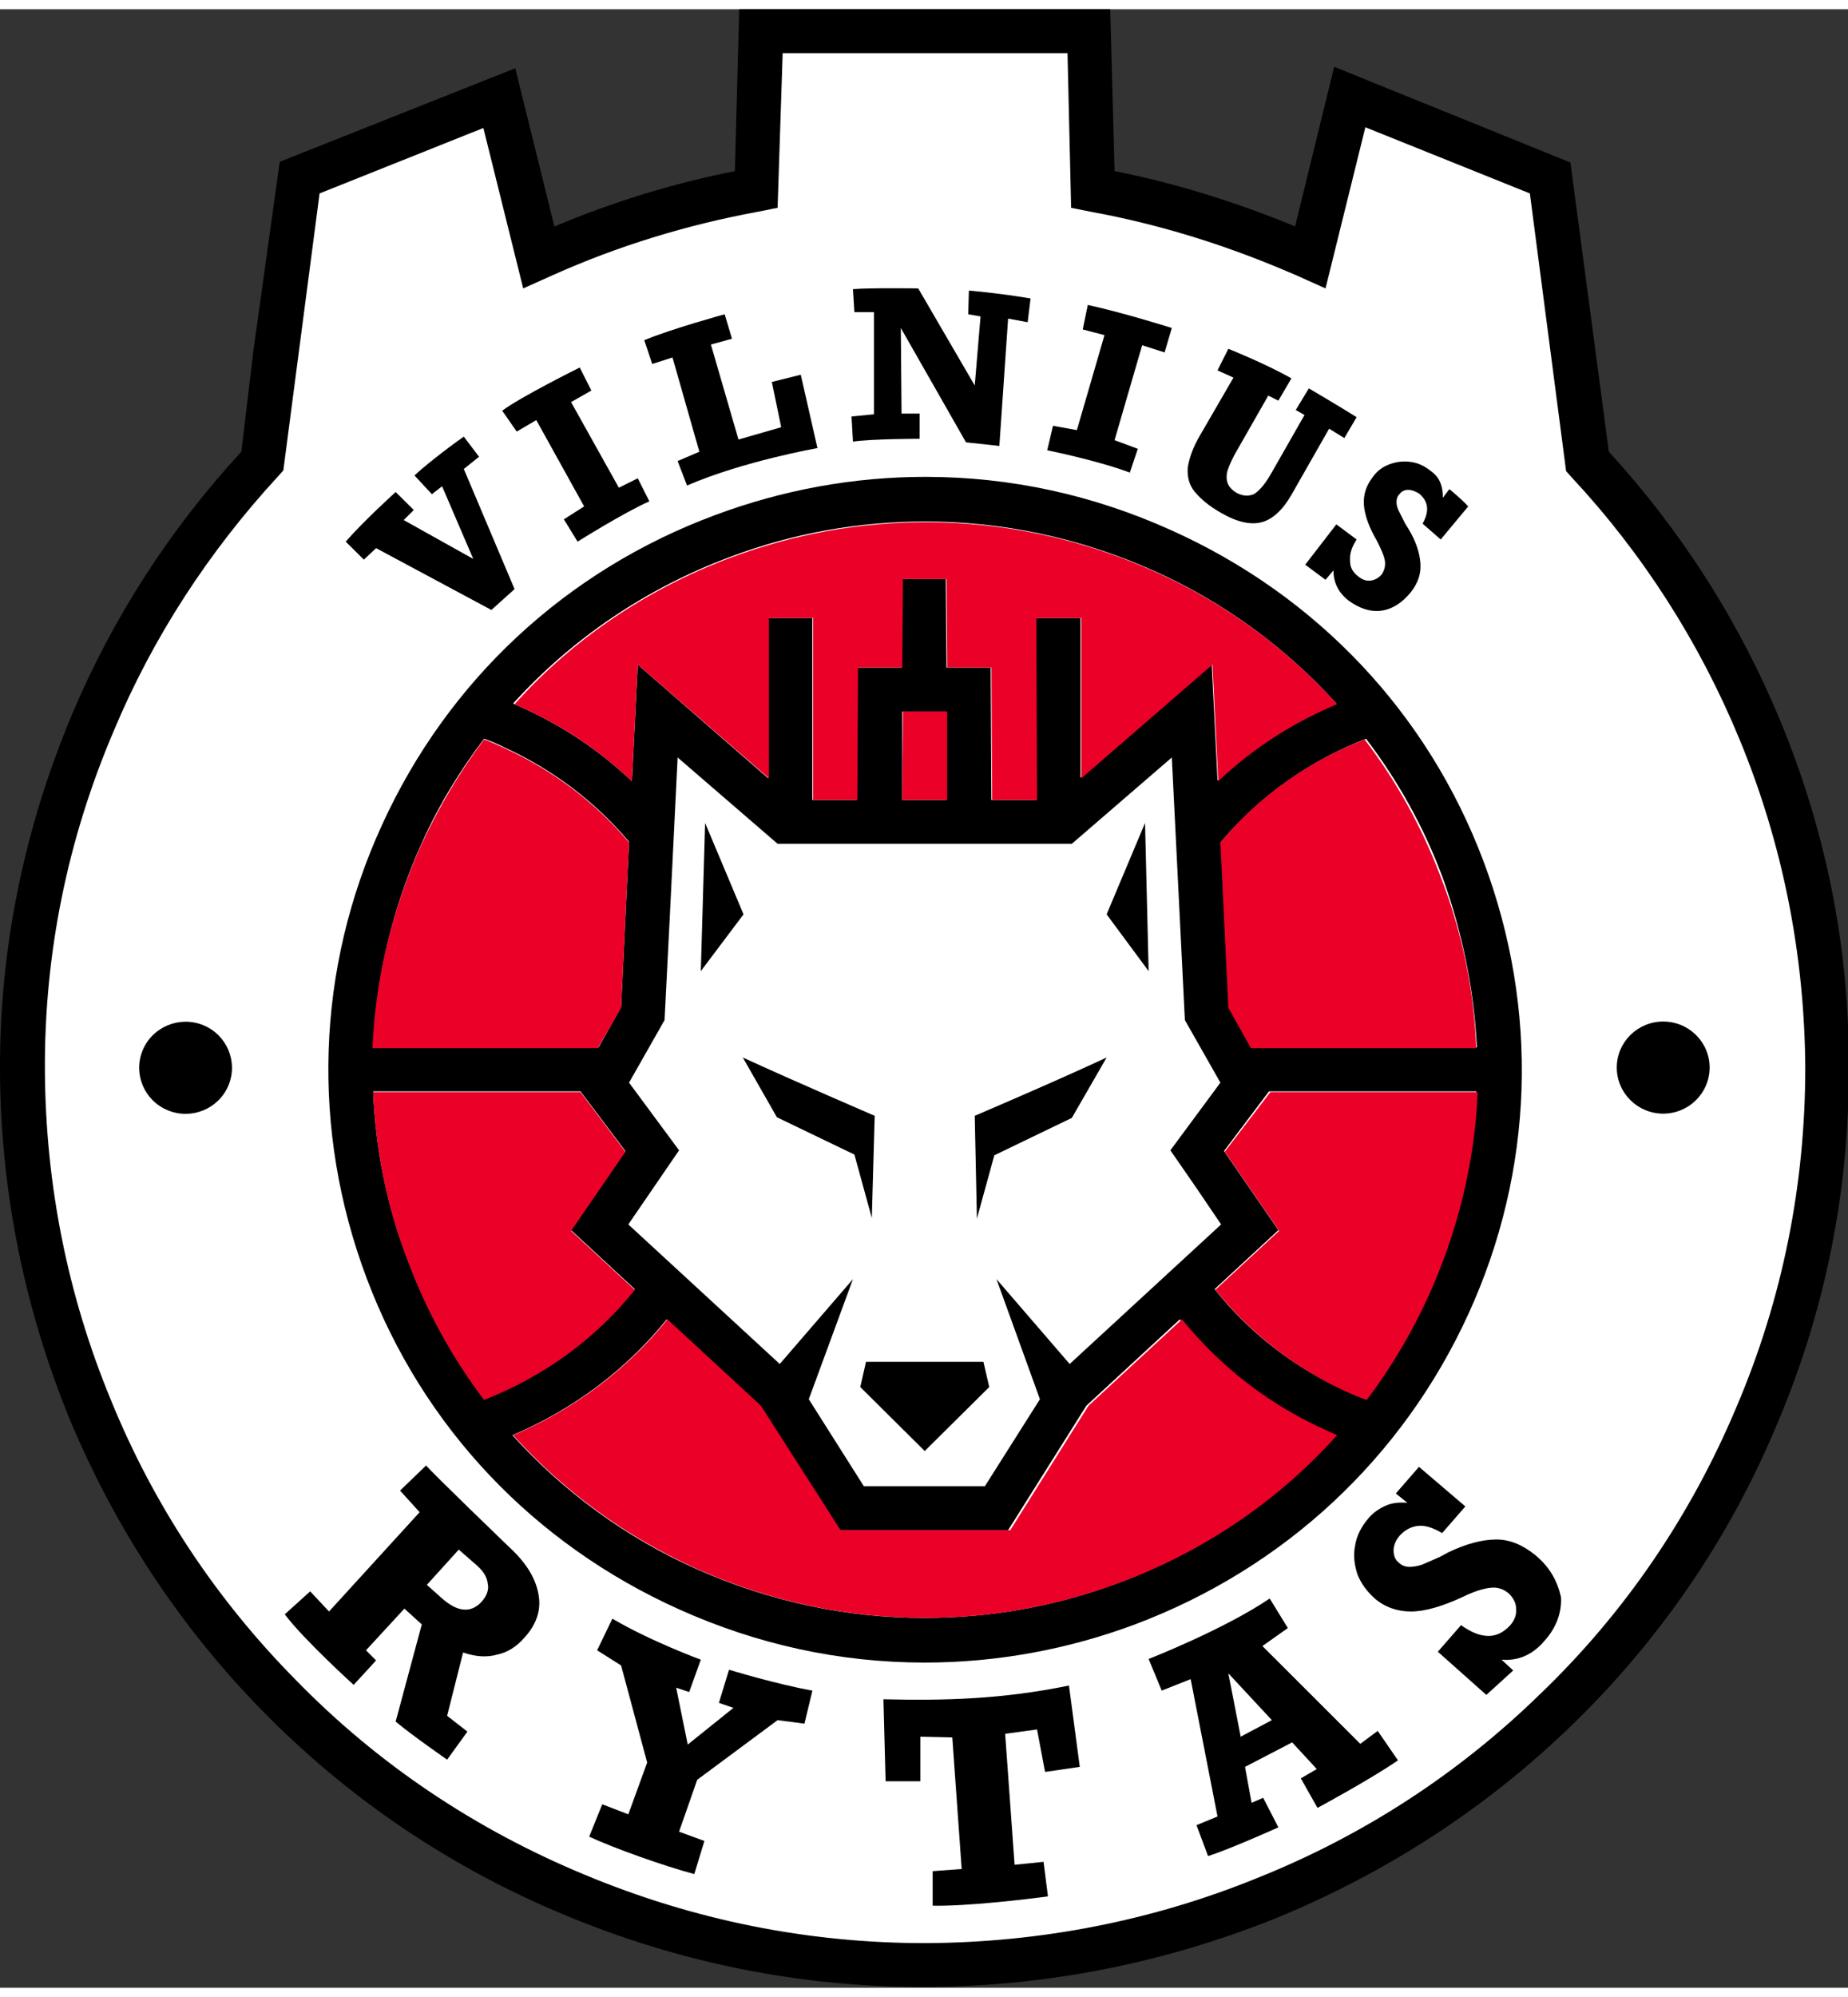<?xml version="1.0" encoding="UTF-8"?>
<svg xmlns="http://www.w3.org/2000/svg" xmlns:xlink="http://www.w3.org/1999/xlink" width="100px" height="108px" viewBox="0 0 100 107" version="1.1">
<rect x="0" y="0" width="100" height="107" fill="#333333" stroke="none"/>
<g id="surface1">
<path style=" stroke:none;fill-rule:nonzero;fill:rgb(100%,100%,100%);fill-opacity:1;" d="M 94.512 39.297 C 92.312 34.008 89.254 29.223 85.371 25.059 L 85.137 24.785 L 83.137 9.648 L 73.57 5.797 L 71.41 14.512 L 70.234 14.008 C 69.844 13.812 69.488 13.695 69.215 13.578 C 66 12.258 62.629 11.246 59.215 10.582 L 58.352 10.426 L 58.156 1.945 L 41.922 1.945 L 41.727 10.391 L 40.863 10.543 C 37.059 11.246 33.371 12.41 29.844 13.969 L 28.668 14.473 L 26.512 5.836 L 16.941 9.648 L 14.941 24.746 L 14.707 25.02 C 10.902 29.066 7.883 33.773 5.727 38.91 C 3.215 44.863 1.961 51.086 1.961 57.469 C 2 63.617 3.176 69.648 5.57 75.406 C 7.922 81.125 11.332 86.262 15.688 90.695 C 20.195 95.25 25.488 98.828 31.488 101.32 C 37.41 103.77 43.688 105.055 50.078 105.055 L 50.195 105.055 C 56.391 105.016 62.469 103.848 68.273 101.477 C 74.039 99.141 79.215 95.754 83.688 91.438 C 88.273 86.961 91.883 81.711 94.391 75.758 C 96.902 69.805 98.156 63.578 98.156 57.195 C 98.078 51.047 96.902 45.02 94.512 39.297 Z M 94.512 39.297 "/>
<path style=" stroke:none;fill-rule:nonzero;fill:rgb(0%,0%,0%);fill-opacity:1;" d="M 96.352 38.52 C 94.117 33.113 90.98 28.211 87.059 23.93 L 84.98 8.289 L 72.195 3.113 L 70.078 11.75 C 70.039 11.75 70.039 11.711 70 11.711 C 66.863 10.426 63.648 9.414 60.312 8.754 L 60.078 0 L 40 0 L 39.766 8.754 C 36.43 9.414 33.137 10.426 30 11.75 L 27.883 3.191 L 15.137 8.25 L 13.688 18.637 L 13.688 18.676 L 13.059 23.93 C 9.215 28.094 6.117 32.879 3.883 38.168 C 1.293 44.355 -0.039 50.855 0 57.469 C 0.039 63.891 1.293 70.152 3.727 76.145 C 6.195 82.098 9.727 87.469 14.234 92.059 C 18.902 96.805 24.43 100.543 30.668 103.109 C 36.863 105.676 43.332 106.961 50 106.961 L 50.156 106.961 C 56.629 106.922 62.941 105.676 68.98 103.266 C 74.98 100.812 80.391 97.312 85.02 92.836 C 89.805 88.207 93.57 82.723 96.156 76.535 C 98.785 70.348 100.078 63.852 100.039 57.195 C 100.078 50.777 98.824 44.512 96.352 38.52 Z M 93.961 75.602 C 91.488 81.477 87.922 86.727 83.332 91.125 C 78.941 95.406 73.805 98.75 68.078 101.047 C 62.352 103.383 56.312 104.547 50.156 104.586 C 50.117 104.586 50.078 104.586 50.039 104.586 C 43.727 104.586 37.531 103.344 31.648 100.891 C 25.727 98.441 20.43 94.898 16 90.348 C 11.688 85.988 8.312 80.891 6 75.211 C 3.648 69.531 2.469 63.539 2.43 57.43 C 2.391 51.086 3.648 44.902 6.156 39.027 C 8.273 33.969 11.293 29.336 15.02 25.289 L 15.332 24.941 L 17.293 9.961 L 26.156 6.422 L 28.312 15.098 L 29.961 14.359 C 33.449 12.801 37.137 11.672 40.902 10.973 L 42.078 10.738 L 42.352 2.375 L 57.766 2.375 L 57.961 10.738 L 59.137 10.973 C 62.512 11.594 65.844 12.605 69.059 13.93 C 69.41 14.086 69.727 14.203 70.078 14.359 L 71.727 15.098 L 73.883 6.383 L 82.785 9.961 L 84.746 24.98 L 85.059 25.328 C 88.902 29.453 91.961 34.238 94.117 39.453 C 96.469 45.133 97.648 51.125 97.688 57.234 C 97.688 63.539 96.469 69.727 93.961 75.602 Z M 93.961 75.602 "/>
<path style=" stroke:none;fill-rule:nonzero;fill:rgb(0%,0%,0%);fill-opacity:1;" d="M 27.531 83.148 C 27.531 83.148 23.371 79.141 23.059 78.754 L 21.648 80.113 L 22.707 81.281 L 17.805 86.652 L 16.785 85.562 L 15.41 86.805 C 16.43 88.168 19.137 90.621 19.137 90.621 L 20.352 89.297 L 19.805 88.75 L 21.883 86.496 L 22.824 87.352 L 21.41 92.605 C 22.234 93.305 24.195 94.664 24.195 94.664 L 25.293 93.148 L 24.195 92.293 L 25.059 88.867 C 25.727 89.102 26.352 89.141 26.902 88.984 C 27.449 88.867 27.961 88.559 28.391 88.051 C 29.059 87.312 29.293 86.535 29.137 85.715 C 28.98 84.82 28.43 83.965 27.531 83.148 Z M 26.078 86.105 C 25.488 86.766 24.746 86.691 23.883 85.91 L 23.098 85.211 L 24.824 83.305 L 25.805 84.16 C 26.156 84.473 26.352 84.781 26.391 85.133 C 26.469 85.445 26.352 85.793 26.078 86.105 Z M 26.078 86.105 "/>
<path style=" stroke:none;fill-rule:nonzero;fill:rgb(0%,0%,0%);fill-opacity:1;" d="M 38.902 91.594 L 39.688 91.863 L 37.215 93.848 L 36.59 90.773 L 37.293 91.008 L 37.922 89.258 C 37.922 89.258 35.176 88.246 33.137 87.039 L 32.312 88.75 L 33.609 89.57 L 35.02 94.82 L 34 97.621 L 32.59 97.078 L 31.883 98.828 C 33.215 99.453 35.961 100.426 37.57 100.852 L 38.117 99.062 L 36.746 98.559 L 37.727 95.754 L 42.078 92.527 L 43.531 92.719 L 43.961 90.93 C 42 90.582 39.449 89.801 39.449 89.801 Z M 38.902 91.594 "/>
<path style=" stroke:none;fill-rule:nonzero;fill:rgb(0%,0%,0%);fill-opacity:1;" d="M 56.551 95.328 L 58.43 95.055 L 57.844 90.656 C 54.234 91.398 51.137 91.477 47.805 91.398 L 47.922 95.832 L 49.805 95.832 L 49.805 93.422 L 51.531 93.461 L 52.039 100.578 L 50.469 100.695 L 50.469 102.562 C 52.273 102.602 55.57 102.215 56.707 102.059 L 56.469 100.191 L 54.902 100.348 L 54.391 93.266 L 56.117 93.031 Z M 56.551 95.328 "/>
<path style=" stroke:none;fill-rule:nonzero;fill:rgb(0%,0%,0%);fill-opacity:1;" d="M 73.609 93.809 L 68.312 88.52 L 69.688 87.547 L 68.707 85.949 C 66.234 87.625 62.156 89.219 62.156 89.219 L 62.863 90.93 L 64.43 90.309 L 65.883 97.738 L 64.746 98.207 L 65.371 99.879 C 66.59 99.492 69.176 98.324 69.176 98.324 L 68.352 96.727 L 67.727 97 L 67.371 95.055 L 69.922 93.73 L 71.254 95.172 L 70.391 95.676 L 71.293 97.273 C 71.293 97.273 74.117 95.754 75.648 94.703 L 74.551 93.109 Z M 67.137 93.422 L 66.469 89.996 L 68.824 92.527 Z M 67.137 93.422 "/>
<path style=" stroke:none;fill-rule:nonzero;fill:rgb(0%,0%,0%);fill-opacity:1;" d="M 83.098 83.617 C 82.43 83.07 81.727 82.758 80.98 82.758 C 80.195 82.758 79.332 82.992 78.352 83.461 L 77.922 83.695 C 77.488 83.887 77.137 84.043 76.941 84.121 C 76.707 84.199 76.469 84.238 76.273 84.238 C 76.039 84.238 75.844 84.16 75.688 84.004 C 75.488 83.848 75.41 83.617 75.41 83.344 C 75.41 83.07 75.531 82.797 75.727 82.566 C 76 82.254 76.352 82.059 76.746 82.02 C 77.137 81.98 77.57 82.137 78.039 82.41 L 79.293 80.969 L 76.785 78.828 L 75.531 80.27 L 76.156 80.773 C 75.727 80.738 75.332 80.773 74.98 80.93 C 74.629 81.086 74.273 81.32 74 81.672 C 73.648 82.098 73.41 82.566 73.332 83.07 C 73.215 83.617 73.293 84.121 73.449 84.629 C 73.648 85.133 73.961 85.562 74.391 85.949 C 74.941 86.418 75.609 86.652 76.352 86.652 C 77.098 86.652 78.039 86.379 79.137 85.871 C 79.766 85.562 80.273 85.406 80.668 85.367 C 81.059 85.328 81.371 85.445 81.648 85.68 C 81.883 85.91 82.039 86.184 82.039 86.496 C 82.078 86.805 81.961 87.117 81.727 87.391 C 81.371 87.777 80.98 87.973 80.551 87.973 C 80.078 87.973 79.609 87.777 79.059 87.391 L 77.805 88.828 L 80.43 91.164 L 81.883 89.84 L 81.254 89.258 C 82.156 89.336 82.941 88.984 83.57 88.246 C 84.234 87.508 84.512 86.691 84.469 85.871 C 84.273 85.016 83.883 84.277 83.098 83.617 Z M 83.098 83.617 "/>
<path style=" stroke:none;fill-rule:nonzero;fill:rgb(0%,0%,0%);fill-opacity:1;" d="M 79.449 70.582 C 83.02 62.801 83.293 54.082 80.273 46.07 C 77.254 38.055 71.254 31.711 63.371 28.172 C 59.137 26.262 54.668 25.289 50.078 25.289 C 46.195 25.289 42.352 25.992 38.707 27.352 C 30.629 30.348 24.234 36.301 20.668 44.121 C 17.098 51.906 16.824 60.621 19.844 68.637 C 22.863 76.652 28.863 82.992 36.746 86.535 C 40.98 88.441 45.449 89.414 50.039 89.414 C 53.922 89.414 57.766 88.711 61.41 87.352 C 69.488 84.316 75.883 78.363 79.449 70.582 Z M 77.254 69.57 C 76.352 71.594 75.215 73.461 73.922 75.172 C 73.57 75.055 73.215 74.898 72.863 74.746 C 70.039 73.461 67.609 71.594 65.727 69.219 L 69.176 66.027 L 66.234 61.75 L 68.668 58.52 L 79.883 58.52 C 79.766 62.293 78.863 66.027 77.254 69.57 Z M 56.273 75.172 L 53.293 79.879 L 46.746 79.879 L 43.766 75.172 L 46.156 68.676 L 42.195 73.266 L 34 65.719 L 36.746 61.711 L 34.039 58.051 L 35.961 54.668 L 36.234 49.297 L 36.668 40.465 L 42.078 45.133 L 58 45.133 L 63.41 40.465 L 64.117 54.668 L 66.039 58.051 L 63.332 61.711 L 64.785 63.812 L 66.078 65.719 L 57.883 73.266 L 53.922 68.676 Z M 48.824 42.762 L 48.824 37.977 L 51.215 37.977 L 51.215 42.762 Z M 79.922 56.145 L 67.727 56.145 L 66.512 53.969 L 66.078 45.02 C 68.156 42.566 70.824 40.66 73.922 39.453 C 75.609 41.672 77.02 44.16 78.039 46.887 C 79.137 49.922 79.766 53.031 79.922 56.145 Z M 39.531 29.609 C 42.941 28.324 46.512 27.703 50.078 27.703 C 54.273 27.703 58.469 28.598 62.391 30.348 C 66.234 32.062 69.609 34.551 72.312 37.547 C 69.922 38.559 67.766 40 65.883 41.711 L 65.57 35.406 L 58.469 41.555 L 58.469 32.918 L 56.039 32.918 L 56.078 42.762 L 53.648 42.762 L 53.609 35.602 L 51.215 35.602 L 51.176 30.816 L 48.824 30.816 L 48.785 35.602 L 46.391 35.602 L 46.352 42.762 L 43.961 42.762 L 43.961 32.918 L 41.57 32.918 L 41.57 41.594 L 34.512 35.445 L 34.195 41.75 C 32.469 40.117 30.469 38.754 28.195 37.742 C 28.039 37.664 27.922 37.625 27.766 37.547 C 30.941 34.047 34.941 31.32 39.531 29.609 Z M 22.824 45.094 C 23.727 43.074 24.863 41.203 26.195 39.453 C 26.551 39.57 26.902 39.727 27.215 39.883 C 29.883 41.09 32.195 42.84 34.039 45.02 L 33.609 53.969 L 32.391 56.145 L 20.195 56.145 C 20.352 52.371 21.215 48.637 22.824 45.094 Z M 20.195 58.52 L 31.41 58.52 L 33.844 61.75 L 30.902 66.027 L 34.352 69.219 C 32.234 71.863 29.449 73.926 26.195 75.172 C 24.512 72.953 23.137 70.465 22.117 67.781 C 20.941 64.785 20.312 61.633 20.195 58.52 Z M 60.551 85.094 C 57.137 86.379 53.57 87 50 87 C 45.805 87 41.609 86.105 37.688 84.355 C 33.844 82.645 30.469 80.152 27.727 77.117 C 31.02 75.719 33.883 73.578 36.078 70.852 L 41.137 75.523 L 45.371 82.254 L 54.551 82.254 L 58.785 75.523 L 63.844 70.852 C 65.922 73.422 68.629 75.523 71.766 76.922 C 71.922 77 72.039 77.039 72.195 77.117 C 69.137 80.621 65.137 83.383 60.551 85.094 Z M 60.551 85.094 "/>
<path style=" stroke:none;fill-rule:nonzero;fill:rgb(0%,0%,0%);fill-opacity:1;" d="M 11.004 54.945 C 9.723 54.422 8.254 55.023 7.723 56.293 C 7.191 57.566 7.801 59.023 9.082 59.547 C 10.363 60.074 11.832 59.473 12.363 58.199 C 12.891 56.93 12.285 55.473 11.004 54.945 Z M 11.004 54.945 "/>
<path style=" stroke:none;fill-rule:nonzero;fill:rgb(0%,0%,0%);fill-opacity:1;" d="M 92.512 57.234 C 92.512 58.609 91.387 59.727 90 59.727 C 88.613 59.727 87.488 58.609 87.488 57.234 C 87.488 55.859 88.613 54.746 90 54.746 C 91.387 54.746 92.512 55.859 92.512 57.234 Z M 92.512 57.234 "/>
<path style=" stroke:none;fill-rule:nonzero;fill:rgb(0%,0%,0%);fill-opacity:1;" d="M 47.332 59.844 C 47.332 59.844 42.98 57.973 40.195 56.691 L 42.039 59.922 L 46.234 61.941 L 47.176 65.367 Z M 47.332 59.844 "/>
<path style=" stroke:none;fill-rule:nonzero;fill:rgb(0%,0%,0%);fill-opacity:1;" d="M 38.156 44.008 L 37.922 52.02 L 40.234 48.949 Z M 38.156 44.008 "/>
<path style=" stroke:none;fill-rule:nonzero;fill:rgb(0%,0%,0%);fill-opacity:1;" d="M 61.961 44.008 L 59.883 48.949 L 62.156 52.02 Z M 61.961 44.008 "/>
<path style=" stroke:none;fill-rule:nonzero;fill:rgb(0%,0%,0%);fill-opacity:1;" d="M 59.883 56.691 C 57.137 57.973 52.746 59.844 52.746 59.844 L 52.863 65.406 L 53.805 61.98 L 58 59.957 Z M 59.883 56.691 "/>
<path style=" stroke:none;fill-rule:nonzero;fill:rgb(0%,0%,0%);fill-opacity:1;" d="M 46.863 73.148 L 46.551 74.512 L 50.039 77.973 L 53.531 74.512 L 53.215 73.148 Z M 46.863 73.148 "/>
<path style=" stroke:none;fill-rule:nonzero;fill:rgb(0%,0%,0%);fill-opacity:1;" d="M 20.352 29.145 L 26.59 32.488 L 27.844 31.359 L 25.098 24.863 L 25.922 24.203 L 25.098 23.113 C 24.039 23.852 22.785 24.863 22.43 25.215 L 23.371 26.227 L 23.922 25.797 L 25.609 29.727 L 21.844 27.625 L 22.391 27.082 L 21.41 26.109 C 21.41 26.109 19.688 27.664 18.707 28.793 L 19.688 29.766 Z M 20.352 29.145 "/>
<path style=" stroke:none;fill-rule:nonzero;fill:rgb(0%,0%,0%);fill-opacity:1;" d="M 29.02 22.219 L 31.609 26.887 L 30.512 27.586 L 31.254 28.793 C 31.254 28.793 33.727 27.238 35.137 26.613 L 34.512 25.367 L 33.488 25.875 L 30.902 21.246 L 32 20.621 L 31.371 19.375 C 31.371 19.375 28.156 20.973 27.176 21.711 L 27.961 22.84 Z M 29.02 22.219 "/>
<path style=" stroke:none;fill-rule:nonzero;fill:rgb(0%,0%,0%);fill-opacity:1;" d="M 36.391 18.832 L 37.844 23.93 L 36.668 24.434 L 37.176 25.758 C 40.234 24.434 44.234 23.734 44.234 23.734 L 43.332 19.766 L 41.766 20.156 L 42.273 22.605 L 39.961 23.27 L 38.469 18.133 L 39.609 17.82 L 39.215 16.496 C 39.215 16.496 36.352 17.277 34.863 17.898 L 35.293 19.184 Z M 36.391 18.832 "/>
<path style=" stroke:none;fill-rule:nonzero;fill:rgb(0%,0%,0%);fill-opacity:1;" d="M 46.078 22.023 L 46.156 23.383 C 47.215 23.23 49.766 23.23 49.766 23.23 L 49.766 21.867 L 48.785 21.867 L 48.746 17.238 L 52.273 23.422 L 54.078 23.617 L 54.551 16.73 L 55.609 16.926 L 55.766 15.641 C 53.922 15.332 52.43 15.215 52.43 15.215 L 52.391 16.496 L 53.059 16.613 L 52.746 20.348 L 49.688 15.098 C 49.688 15.098 47.176 15.059 46.156 15.137 L 46.234 16.379 L 47.293 16.379 L 47.293 21.906 Z M 46.078 22.023 "/>
<path style=" stroke:none;fill-rule:nonzero;fill:rgb(0%,0%,0%);fill-opacity:1;" d="M 61.57 23.773 L 60.312 23.305 L 61.805 18.172 L 63.02 18.559 L 63.41 17.238 C 63.41 17.238 60.824 16.418 58.863 15.992 L 58.59 17.316 L 59.766 17.625 L 58.273 22.762 L 56.98 22.527 L 56.668 23.852 C 56.668 23.852 59.371 24.395 61.137 25.059 Z M 61.57 23.773 "/>
<path style=" stroke:none;fill-rule:nonzero;fill:rgb(0%,0%,0%);fill-opacity:1;" d="M 66.078 27.238 C 66.941 27.742 67.688 27.898 68.273 27.742 C 68.863 27.586 69.41 27.082 69.883 26.262 L 71.922 22.684 L 72.746 23.191 L 73.41 22.062 C 72.551 21.516 70.824 20.504 70.824 20.504 L 70.117 21.672 L 70.59 21.945 L 68.746 25.176 C 68.43 25.719 68.117 26.07 67.844 26.227 C 67.57 26.34 67.254 26.34 66.902 26.148 C 66.707 26.031 66.551 25.875 66.469 25.719 C 66.391 25.562 66.352 25.367 66.391 25.098 C 66.43 24.863 66.59 24.512 66.785 24.125 L 68.629 20.895 L 69.176 21.168 L 69.883 19.961 C 68.43 19.145 66.469 18.363 66.469 18.363 L 65.883 19.531 L 66.746 19.922 L 64.941 23.035 C 64.551 23.695 64.352 24.277 64.273 24.785 C 64.234 25.289 64.352 25.719 64.629 26.07 C 64.98 26.496 65.449 26.887 66.078 27.238 Z M 66.078 27.238 "/>
<path style=" stroke:none;fill-rule:nonzero;fill:rgb(0%,0%,0%);fill-opacity:1;" d="M 73.41 28.676 L 72.312 27.859 L 70.629 30.039 L 71.727 30.855 L 72.156 30.348 C 72.156 31.012 72.43 31.555 72.98 31.984 C 73.57 32.41 74.156 32.605 74.746 32.527 C 75.332 32.449 75.883 32.102 76.352 31.516 C 76.746 31.012 76.902 30.504 76.863 29.961 C 76.824 29.414 76.629 28.793 76.234 28.133 L 76.039 27.82 C 75.883 27.508 75.766 27.273 75.688 27.121 C 75.609 26.965 75.57 26.809 75.57 26.652 C 75.57 26.496 75.609 26.34 75.727 26.227 C 75.844 26.07 76 25.992 76.195 25.992 C 76.391 25.992 76.59 26.07 76.785 26.188 C 77.02 26.379 77.176 26.613 77.215 26.887 C 77.254 27.16 77.176 27.469 76.98 27.82 L 77.961 28.676 L 79.449 26.887 C 79.098 26.496 78.43 25.953 78.43 25.953 L 78.078 26.418 C 78.078 26.109 78.039 25.836 77.922 25.562 C 77.805 25.289 77.609 25.098 77.332 24.902 C 77.02 24.668 76.668 24.512 76.273 24.473 C 75.883 24.434 75.531 24.473 75.137 24.629 C 74.746 24.785 74.469 25.02 74.234 25.367 C 73.922 25.797 73.766 26.262 73.805 26.809 C 73.844 27.352 74.078 28.016 74.512 28.754 C 74.746 29.223 74.902 29.57 74.941 29.844 C 74.98 30.117 74.902 30.348 74.785 30.543 C 74.629 30.738 74.43 30.855 74.195 30.895 C 73.961 30.934 73.727 30.855 73.531 30.699 C 73.215 30.465 73.059 30.195 73.059 29.883 C 73.02 29.453 73.137 29.105 73.41 28.676 Z M 73.41 28.676 "/>
<path style=" stroke:none;fill-rule:nonzero;fill:rgb(92.157%,0%,15.686%);fill-opacity:1;" d="M 34.195 41.75 L 34.512 35.445 L 41.609 41.594 L 41.609 32.918 L 44 32.918 L 44 42.762 L 46.391 42.762 L 46.43 35.602 L 48.824 35.602 L 48.863 30.816 L 51.215 30.816 L 51.254 35.602 L 53.648 35.602 L 53.688 42.762 L 56.117 42.762 L 56.078 32.918 L 58.512 32.918 L 58.512 41.594 L 65.609 35.445 L 65.922 41.75 C 67.766 40 69.922 38.598 72.352 37.586 C 69.609 34.551 66.273 32.102 62.43 30.387 C 58.512 28.637 54.312 27.742 50.117 27.742 C 46.551 27.742 43.02 28.363 39.57 29.648 C 34.98 31.359 30.98 34.086 27.844 37.586 C 28 37.664 28.117 37.703 28.273 37.781 C 30.469 38.754 32.469 40.117 34.195 41.75 Z M 34.195 41.75 "/>
<path style=" stroke:none;fill-rule:nonzero;fill:rgb(92.157%,0%,15.686%);fill-opacity:1;" d="M 33.609 54.004 L 34.039 45.059 C 32.195 42.879 29.883 41.125 27.215 39.922 C 26.863 39.766 26.551 39.609 26.195 39.492 C 24.902 41.203 23.766 43.109 22.824 45.133 C 21.215 48.676 20.312 52.41 20.156 56.184 L 32.352 56.184 Z M 33.609 54.004 "/>
<path style=" stroke:none;fill-rule:nonzero;fill:rgb(92.157%,0%,15.686%);fill-opacity:1;" d="M 63.961 70.852 L 58.902 75.523 L 54.668 82.254 L 45.488 82.254 L 41.176 75.523 L 36.117 70.852 C 33.922 73.578 31.059 75.719 27.766 77.117 C 30.512 80.152 33.844 82.605 37.727 84.355 C 41.648 86.105 45.844 87 50.039 87 C 53.609 87 57.137 86.379 60.59 85.094 C 65.176 83.383 69.176 80.66 72.352 77.117 C 72.195 77.039 72.078 77 71.922 76.922 C 68.746 75.523 66.078 73.461 63.961 70.852 Z M 63.961 70.852 "/>
<path style=" stroke:none;fill-rule:nonzero;fill:rgb(92.157%,0%,15.686%);fill-opacity:1;" d="M 66.039 45.059 L 66.469 54.004 L 67.688 56.184 L 79.883 56.184 C 79.766 53.07 79.137 49.961 77.961 46.926 C 76.941 44.238 75.57 41.75 73.844 39.492 C 70.824 40.66 68.117 42.566 66.039 45.059 Z M 66.039 45.059 "/>
<path style=" stroke:none;fill-rule:nonzero;fill:rgb(92.157%,0%,15.686%);fill-opacity:1;" d="M 34.352 69.258 L 30.902 66.066 L 33.844 61.789 L 31.41 58.559 L 20.195 58.559 C 20.312 61.672 20.941 64.824 22.117 67.82 C 23.137 70.504 24.512 72.992 26.195 75.211 C 29.449 73.926 32.234 71.902 34.352 69.258 Z M 34.352 69.258 "/>
<path style=" stroke:none;fill-rule:nonzero;fill:rgb(92.157%,0%,15.686%);fill-opacity:1;" d="M 48.863 37.977 L 48.824 42.762 L 51.254 42.762 L 51.254 37.977 Z M 48.863 37.977 "/>
<path style=" stroke:none;fill-rule:nonzero;fill:rgb(92.157%,0%,15.686%);fill-opacity:1;" d="M 66.273 61.789 L 69.215 66.066 L 65.766 69.258 C 67.648 71.594 70.078 73.5 72.902 74.785 C 73.254 74.938 73.609 75.094 73.961 75.211 C 75.254 73.5 76.391 71.594 77.293 69.609 C 78.902 66.066 79.805 62.332 79.961 58.559 L 68.746 58.559 Z M 66.273 61.789 "/>
</g>
</svg>

